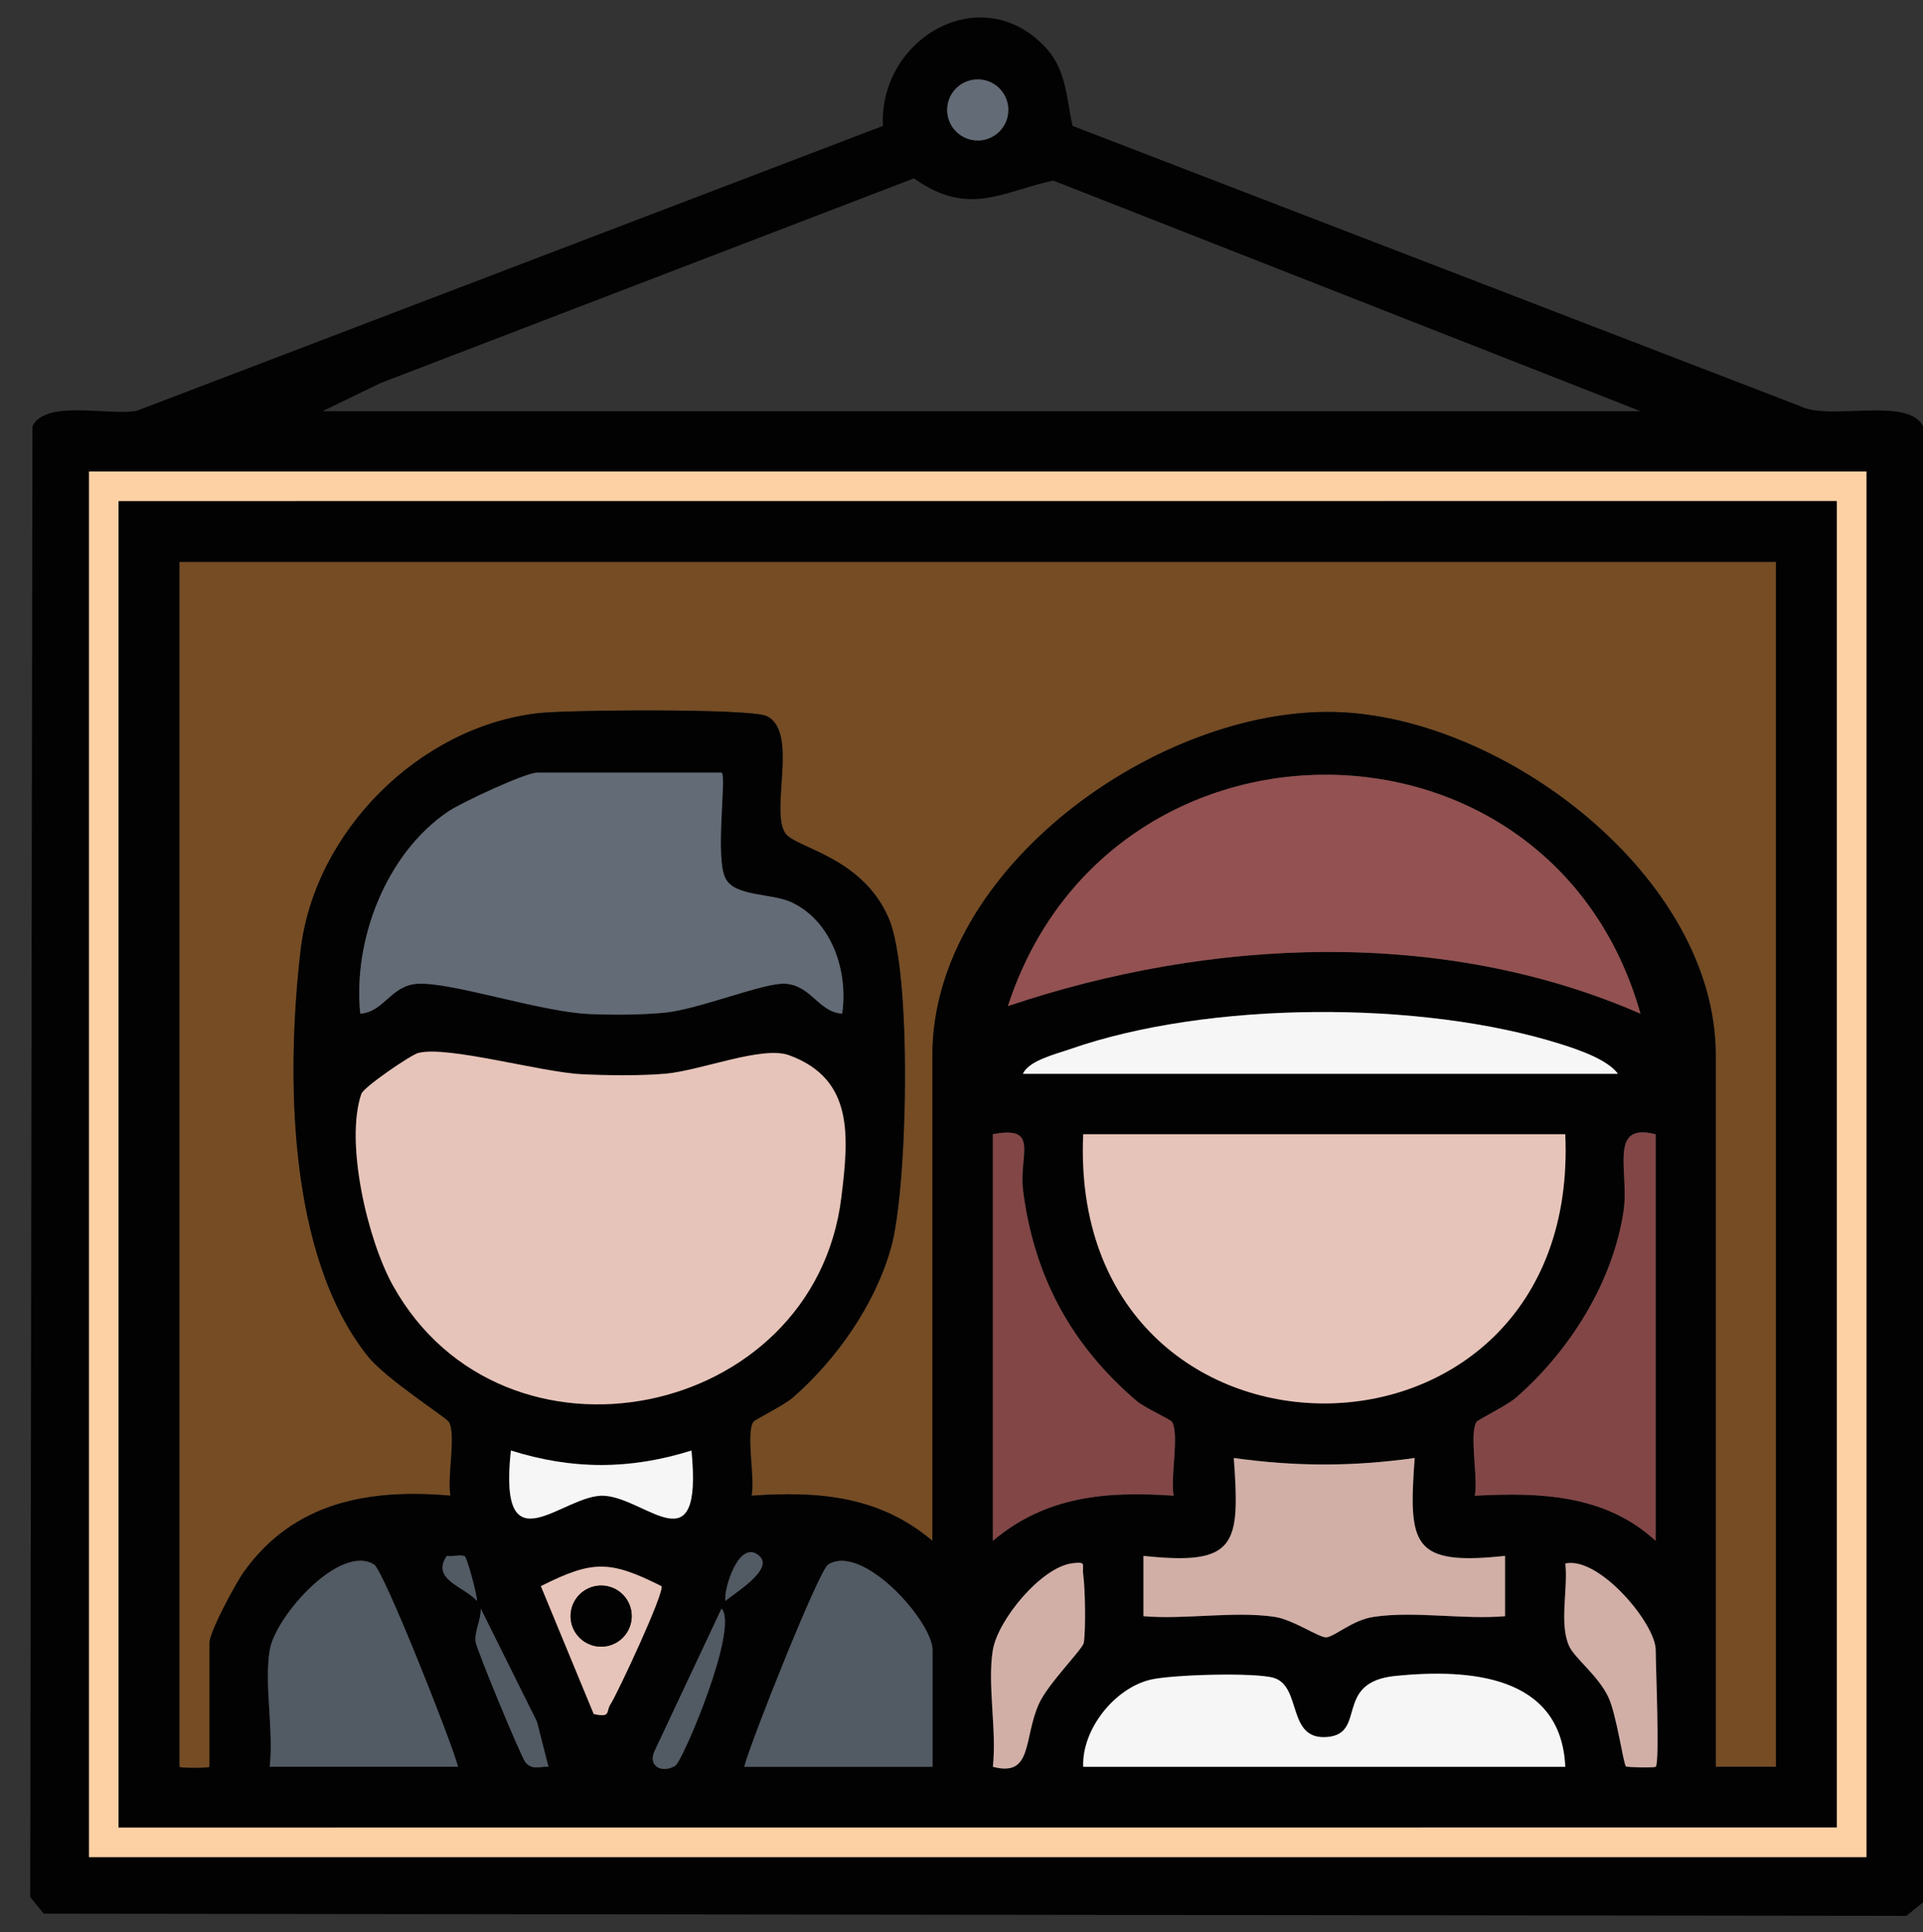 <?xml version="1.0" encoding="UTF-8"?><svg id="a" xmlns="http://www.w3.org/2000/svg" viewBox="0 0 234.69 235.86"><rect x="0" y="0" width="234.69" height="235.86" fill="#333333" stroke="none"/><path d="M127.29,5.46c2.89,2.88,2.79,6.25,3.61,9.91l88.79,34.2c3.58,1.84,13.22-1.21,15,2.46v180.17s-2.03,1.65-2.03,1.65l-227.32-.27-1.65-2.03.27-179.52c1.63-3.35,9.56-1.2,12.79-1.91L107.76,15.37c-.52-10.47,11.61-17.82,19.53-9.91ZM123.05,13.42c0-2.06-1.67-3.73-3.73-3.73s-3.73,1.67-3.73,3.73,1.67,3.73,3.73,3.73,3.73-1.67,3.73-3.73ZM39.36,50.19h160.86l-71.68-28.15c-6.41,1.41-10.34,4.44-17-.27l-65.06,24.97-7.12,3.45ZM10.86,57.55v169.13h216.93V57.55H10.86Z" style="fill:#020202;"/><path d="M10.86,57.55h216.93v169.13H10.86V57.55ZM224.16,61.17H14.48s0,161.89,0,161.89h209.69s0-161.89,0-161.89Z" style="fill:#fed1a5;"/><circle cx="119.33" cy="13.42" r="3.73" style="fill:#636b76;"/><path d="M216.76,68.58v147.07h-7.35v-86.87c0-21.68-25.74-41.29-46.38-41.87-21.62-.6-49.22,19.04-49.22,41.87v59.29c-6.48-5.47-13.83-6.08-22.07-5.51.44-2.21-.72-7.45.2-9.01.14-.25,3.77-2.03,4.84-2.97,5.34-4.67,10.06-11.4,11.99-18.34,2.03-7.31,2.58-33.52-.3-40.18-3.27-7.56-11.38-8.53-12.62-10.36-1.88-2.78,1.65-12.39-2.25-14.29-1.96-.95-24.4-.77-27.94-.36-14.49,1.69-27.27,14.46-28.96,28.96-1.76,15.14-1.62,37.19,8.2,49.52,2.25,2.82,9.57,7.47,9.9,8.02.92,1.56-.24,6.8.2,9.01-9.94-.87-19.08.74-25.2,9.27-1.05,1.47-4.21,7.37-4.21,8.65v15.17c0,.18-3.68.18-3.68,0V68.58h194.87Z" style="fill:#754c24;"/><path d="M224.16,61.17v161.88s-209.68.01-209.68.01V61.18s209.68-.01,209.68-.01ZM216.76,68.58H21.89v147.07c0,.18,3.68.18,3.68,0v-15.17c0-1.28,3.16-7.19,4.21-8.65,6.12-8.52,15.26-10.14,25.2-9.27-.44-2.21.72-7.45-.2-9.01-.32-.55-7.65-5.2-9.9-8.02-9.82-12.33-9.96-34.38-8.2-49.52,1.69-14.49,14.46-27.27,28.96-28.96,3.54-.41,25.98-.6,27.94.36,3.91,1.9.37,11.51,2.25,14.29,1.24,1.83,9.35,2.8,12.62,10.36,2.88,6.66,2.33,32.87.3,40.18-1.92,6.94-6.64,13.67-11.99,18.34-1.07.94-4.7,2.72-4.84,2.97-.92,1.56.24,6.8-.2,9.01,8.24-.57,15.59.04,22.07,5.51v-59.29c0-22.83,27.61-42.47,49.22-41.87,20.63.58,46.38,20.19,46.38,41.87v86.87h7.35V68.58ZM88.08,94.31h-22.52c-1.45,0-9.29,3.67-10.88,4.75-7.55,5.11-11.62,15.65-10.72,24.66,2.89-.18,3.73-3.42,6.93-3.64,4.13-.28,15.04,3.44,21.05,3.69,2.89.12,6.25.11,9.12-.16,4.22-.4,12.17-3.7,14.77-3.54,3.19.21,4.07,3.47,6.94,3.65.76-5.14-1.24-11.27-6.17-13.58-2.46-1.15-6.94-.66-8.08-2.95-1.28-2.58.15-12.28-.45-12.88ZM200.21,123.73c-10.9-38.62-64.87-38.84-77.2-.93,24.64-8.3,53.04-9.63,77.2.93ZM124.84,131.08h72.62c-1.24-1.76-4.92-2.98-6.95-3.62-17.03-5.4-43.11-5.29-59.95.62-1.61.56-5.05,1.38-5.72,3.01ZM51.08,128.52c-.95.25-6.69,4.17-6.98,5.01-2.02,5.93.75,17.83,3.87,23.41,13.47,24.14,51.38,16.44,54.71-10.79.91-7.45,1.56-14.44-6.38-17.34-3.28-1.2-10.83,1.9-15.14,2.26-3.04.25-7.06.21-10.14.06-4.97-.24-16.42-3.51-19.94-2.6ZM121.17,138.44v49.64c6.48-5.47,13.83-6.08,22.07-5.51-.43-2.23.71-7.46-.2-9.01-.18-.31-3.33-1.71-4.33-2.56-7.97-6.82-12.51-15.19-13.85-25.67-.55-4.35,2.1-7.99-3.69-6.88ZM191.03,138.44h-58.83c-1.95,43.82,60.78,43.81,58.83,0ZM202.06,138.44c-5.85-1.52-3.18,4.61-3.91,9.41-1.33,8.72-6.59,17.04-13.11,22.73-1.07.94-4.7,2.72-4.84,2.97-.91,1.56.24,6.78-.2,9.01,7.99-.43,15.94-.14,22.07,5.51v-49.64ZM84.39,177.05c-7.55,2.36-14.5,2.36-22.05,0-1.6,14.84,6.47,5.2,11.41,5.52,5.22.34,12.02,8.81,10.63-5.52ZM172.65,177.96c-7.61,1.06-14.46,1.06-22.07,0,.76,10.61.36,13.17-11.03,11.95v7.36c5.08.44,11.06-.66,16.01.08,2.26.33,5.52,2.62,6.34,2.5,1.12-.16,3.16-2.11,5.77-2.5,4.95-.73,10.93.36,16.01-.08v-7.36c-11.39,1.22-11.79-1.34-11.03-11.95ZM56.74,189.98c-.46-.29-1.52.05-2.22-.07-1.95,2.92,2.13,3.72,3.68,5.5,0-.95-1.23-5.28-1.47-5.43ZM92.67,189.92c-2.44-2.18-4.36,3.97-4.14,5.49.76-.74,6.03-3.81,4.14-5.49ZM32.92,201.4c-.69,4.18.5,9.87,0,14.25h22.98c-.8-3.09-9.11-23.96-10.24-24.67-4.15-2.6-12.05,6.3-12.74,10.43ZM80.72,193.6c-6.32-3.17-8.39-3.17-14.71,0l6.45,15.61c2.15.48,1.47-.31,2.04-1.18.81-1.24,6.69-13.8,6.22-14.43ZM113.81,215.65v-14.25c0-3.47-8.52-13.08-12.74-10.43-1.13.71-9.44,21.59-10.24,24.68h22.98ZM121.17,201.4c-.69,4.18.5,9.86,0,14.25,4.91,1.31,3.71-3.47,5.63-7.7,1.13-2.49,5.35-6.66,5.47-7.44.25-1.65.17-6.6-.07-8.32-.17-1.22.5-1.63-1.38-1.37-3.8.53-9.05,6.95-9.65,10.58ZM202.06,215.65c.51-.49,0-12.2,0-14.25,0-3.23-6.92-11.48-11.03-10.57.36,3.04-.78,7.36.47,10.09.68,1.48,3.55,3.61,4.79,6.24,1,2.13,1.82,8.14,2.14,8.43.15.13,3.49.18,3.62.05ZM66.93,215.64l-1.4-5.49-6.86-13.8c.06,1.31-.77,2.76-.63,4.01.11,1,5.57,14.1,6.07,14.72.85,1.05,1.74.49,2.82.57ZM82.43,215.51c.87-.54,7.8-16.78,5.63-19.16l-8.08,17.19c-1.09,2.04.84,2.98,2.45,1.98ZM191.03,215.65c-.5-11.21-11.75-11.99-20.73-11.08-7.54.76-3.47,7-8.27,7.45-5.03.46-3.1-6.16-6.57-7.21-2.31-.7-12.45-.41-15.05.22-4.34,1.04-8.38,6.01-8.21,10.63h58.83Z" style="fill:#020202;"/><path d="M191.03,138.44c1.95,43.81-60.78,43.82-58.83,0h58.83Z" style="fill:#e7c4b9;"/><path d="M200.21,123.73c-24.17-10.55-52.56-9.23-77.2-.93,12.33-37.92,66.3-37.69,77.2.93Z" style="fill:#935151;"/><path d="M172.65,177.96c-.76,10.61-.36,13.17,11.03,11.95v7.36c-5.08.44-11.06-.66-16.01.08-2.62.39-4.66,2.34-5.77,2.5-.81.12-4.08-2.17-6.34-2.5-4.95-.73-10.93.36-16.01-.08v-7.36c11.39,1.22,11.79-1.34,11.03-11.95,7.61,1.06,14.46,1.06,22.07,0Z" style="fill:#d1afa7;"/><path d="M191.03,215.65h-58.83c-.17-4.62,3.87-9.6,8.21-10.63,2.6-.62,12.74-.91,15.05-.22,3.47,1.05,1.54,7.68,6.57,7.21,4.8-.44.73-6.69,8.27-7.45,8.99-.9,20.23-.12,20.73,11.08Z" style="fill:#f6f6f6;"/><path d="M121.17,138.44c5.79-1.11,3.14,2.53,3.69,6.88,1.34,10.48,5.88,18.85,13.85,25.67,1,.85,4.15,2.25,4.33,2.56.91,1.56-.24,6.78.2,9.01-8.24-.57-15.59.04-22.07,5.51v-49.64Z" style="fill:#824646;"/><path d="M202.06,138.44v49.64c-6.12-5.65-14.07-5.94-22.07-5.51.43-2.23-.71-7.45.2-9.01.14-.25,3.77-2.03,4.84-2.97,6.52-5.7,11.78-14.01,13.11-22.73.73-4.81-1.94-10.93,3.91-9.41Z" style="fill:#824646;"/><path d="M124.84,131.08c.68-1.63,4.12-2.45,5.72-3.01,16.83-5.9,42.92-6.01,59.95-.62,2.03.64,5.7,1.87,6.95,3.62h-72.62Z" style="fill:#f6f6f6;"/><path d="M121.17,201.4c.6-3.64,5.85-10.06,9.65-10.58,1.88-.26,1.21.15,1.38,1.37.24,1.73.32,6.67.07,8.32-.12.78-4.34,4.95-5.47,7.44-1.92,4.23-.72,9.01-5.63,7.7.5-4.38-.69-10.07,0-14.25Z" style="fill:#d1afa7;"/><path d="M202.06,215.65c-.13.13-3.47.08-3.62-.05-.32-.29-1.14-6.3-2.14-8.43-1.24-2.64-4.11-4.76-4.79-6.24-1.25-2.73-.11-7.05-.47-10.09,4.11-.91,11.03,7.34,11.03,10.57,0,2.04.51,13.75,0,14.25Z" style="fill:#d1afa7;"/><path d="M51.08,128.52c3.52-.91,14.97,2.36,19.94,2.6,3.08.15,7.1.2,10.14-.06,4.31-.36,11.86-3.46,15.14-2.26,7.93,2.9,7.29,9.89,6.38,17.34-3.33,27.23-41.24,34.93-54.71,10.79-3.11-5.58-5.89-17.48-3.87-23.41.29-.84,6.03-4.76,6.98-5.01Z" style="fill:#e7c4b9;"/><path d="M88.08,94.31c.6.6-.83,10.3.45,12.88,1.14,2.29,5.62,1.8,8.08,2.95,4.93,2.31,6.93,8.45,6.17,13.58-2.88-.18-3.76-3.44-6.94-3.65-2.6-.17-10.55,3.14-14.77,3.54-2.87.27-6.23.28-9.12.16-6.01-.25-16.93-3.97-21.05-3.69-3.2.22-4.05,3.45-6.93,3.64-.91-9.02,3.17-19.55,10.72-24.66,1.59-1.07,9.43-4.75,10.88-4.75h22.52Z" style="fill:#636b76;"/><path d="M32.92,201.4c.68-4.12,8.59-13.03,12.74-10.43,1.14.71,9.44,21.59,10.24,24.67h-22.98c.5-4.38-.69-10.07,0-14.25Z" style="fill:#525a64;"/><path d="M113.81,215.65h-22.98c.8-3.09,9.11-23.96,10.24-24.68,4.21-2.65,12.74,6.96,12.74,10.43v14.25Z" style="fill:#525a64;"/><path d="M84.39,177.05c1.39,14.33-5.41,5.86-10.63,5.52-4.95-.32-13.02,9.32-11.41-5.52,7.55,2.36,14.5,2.36,22.05,0Z" style="fill:#f6f6f6;"/><path d="M80.72,193.6c.47.63-5.4,13.19-6.22,14.43-.57.87.11,1.66-2.04,1.18l-6.45-15.61c6.32-3.17,8.39-3.17,14.71,0ZM77.09,197.26c0-2.06-1.67-3.73-3.73-3.73s-3.73,1.67-3.73,3.73,1.67,3.73,3.73,3.73,3.73-1.67,3.73-3.73Z" style="fill:#e7c4b9;"/><path d="M66.93,215.64c-1.08-.07-1.97.48-2.82-.57-.5-.62-5.96-13.72-6.07-14.72-.14-1.25.69-2.69.63-4.01l6.86,13.8,1.4,5.49Z" style="fill:#525a64;"/><path d="M82.43,215.51c-1.62,1-3.54.06-2.45-1.98l8.08-17.19c2.17,2.38-4.76,18.63-5.63,19.16Z" style="fill:#525a64;"/><path d="M56.74,189.98c.24.15,1.46,4.48,1.47,5.43-1.55-1.78-5.63-2.58-3.68-5.5.69.12,1.76-.22,2.22.07Z" style="fill:#525a64;"/><path d="M92.67,189.92c1.89,1.68-3.38,4.75-4.14,5.49-.22-1.52,1.7-7.67,4.14-5.49Z" style="fill:#525a64;"/><circle cx="73.37" cy="197.26" r="3.73" style="fill:#020202;"/></svg>